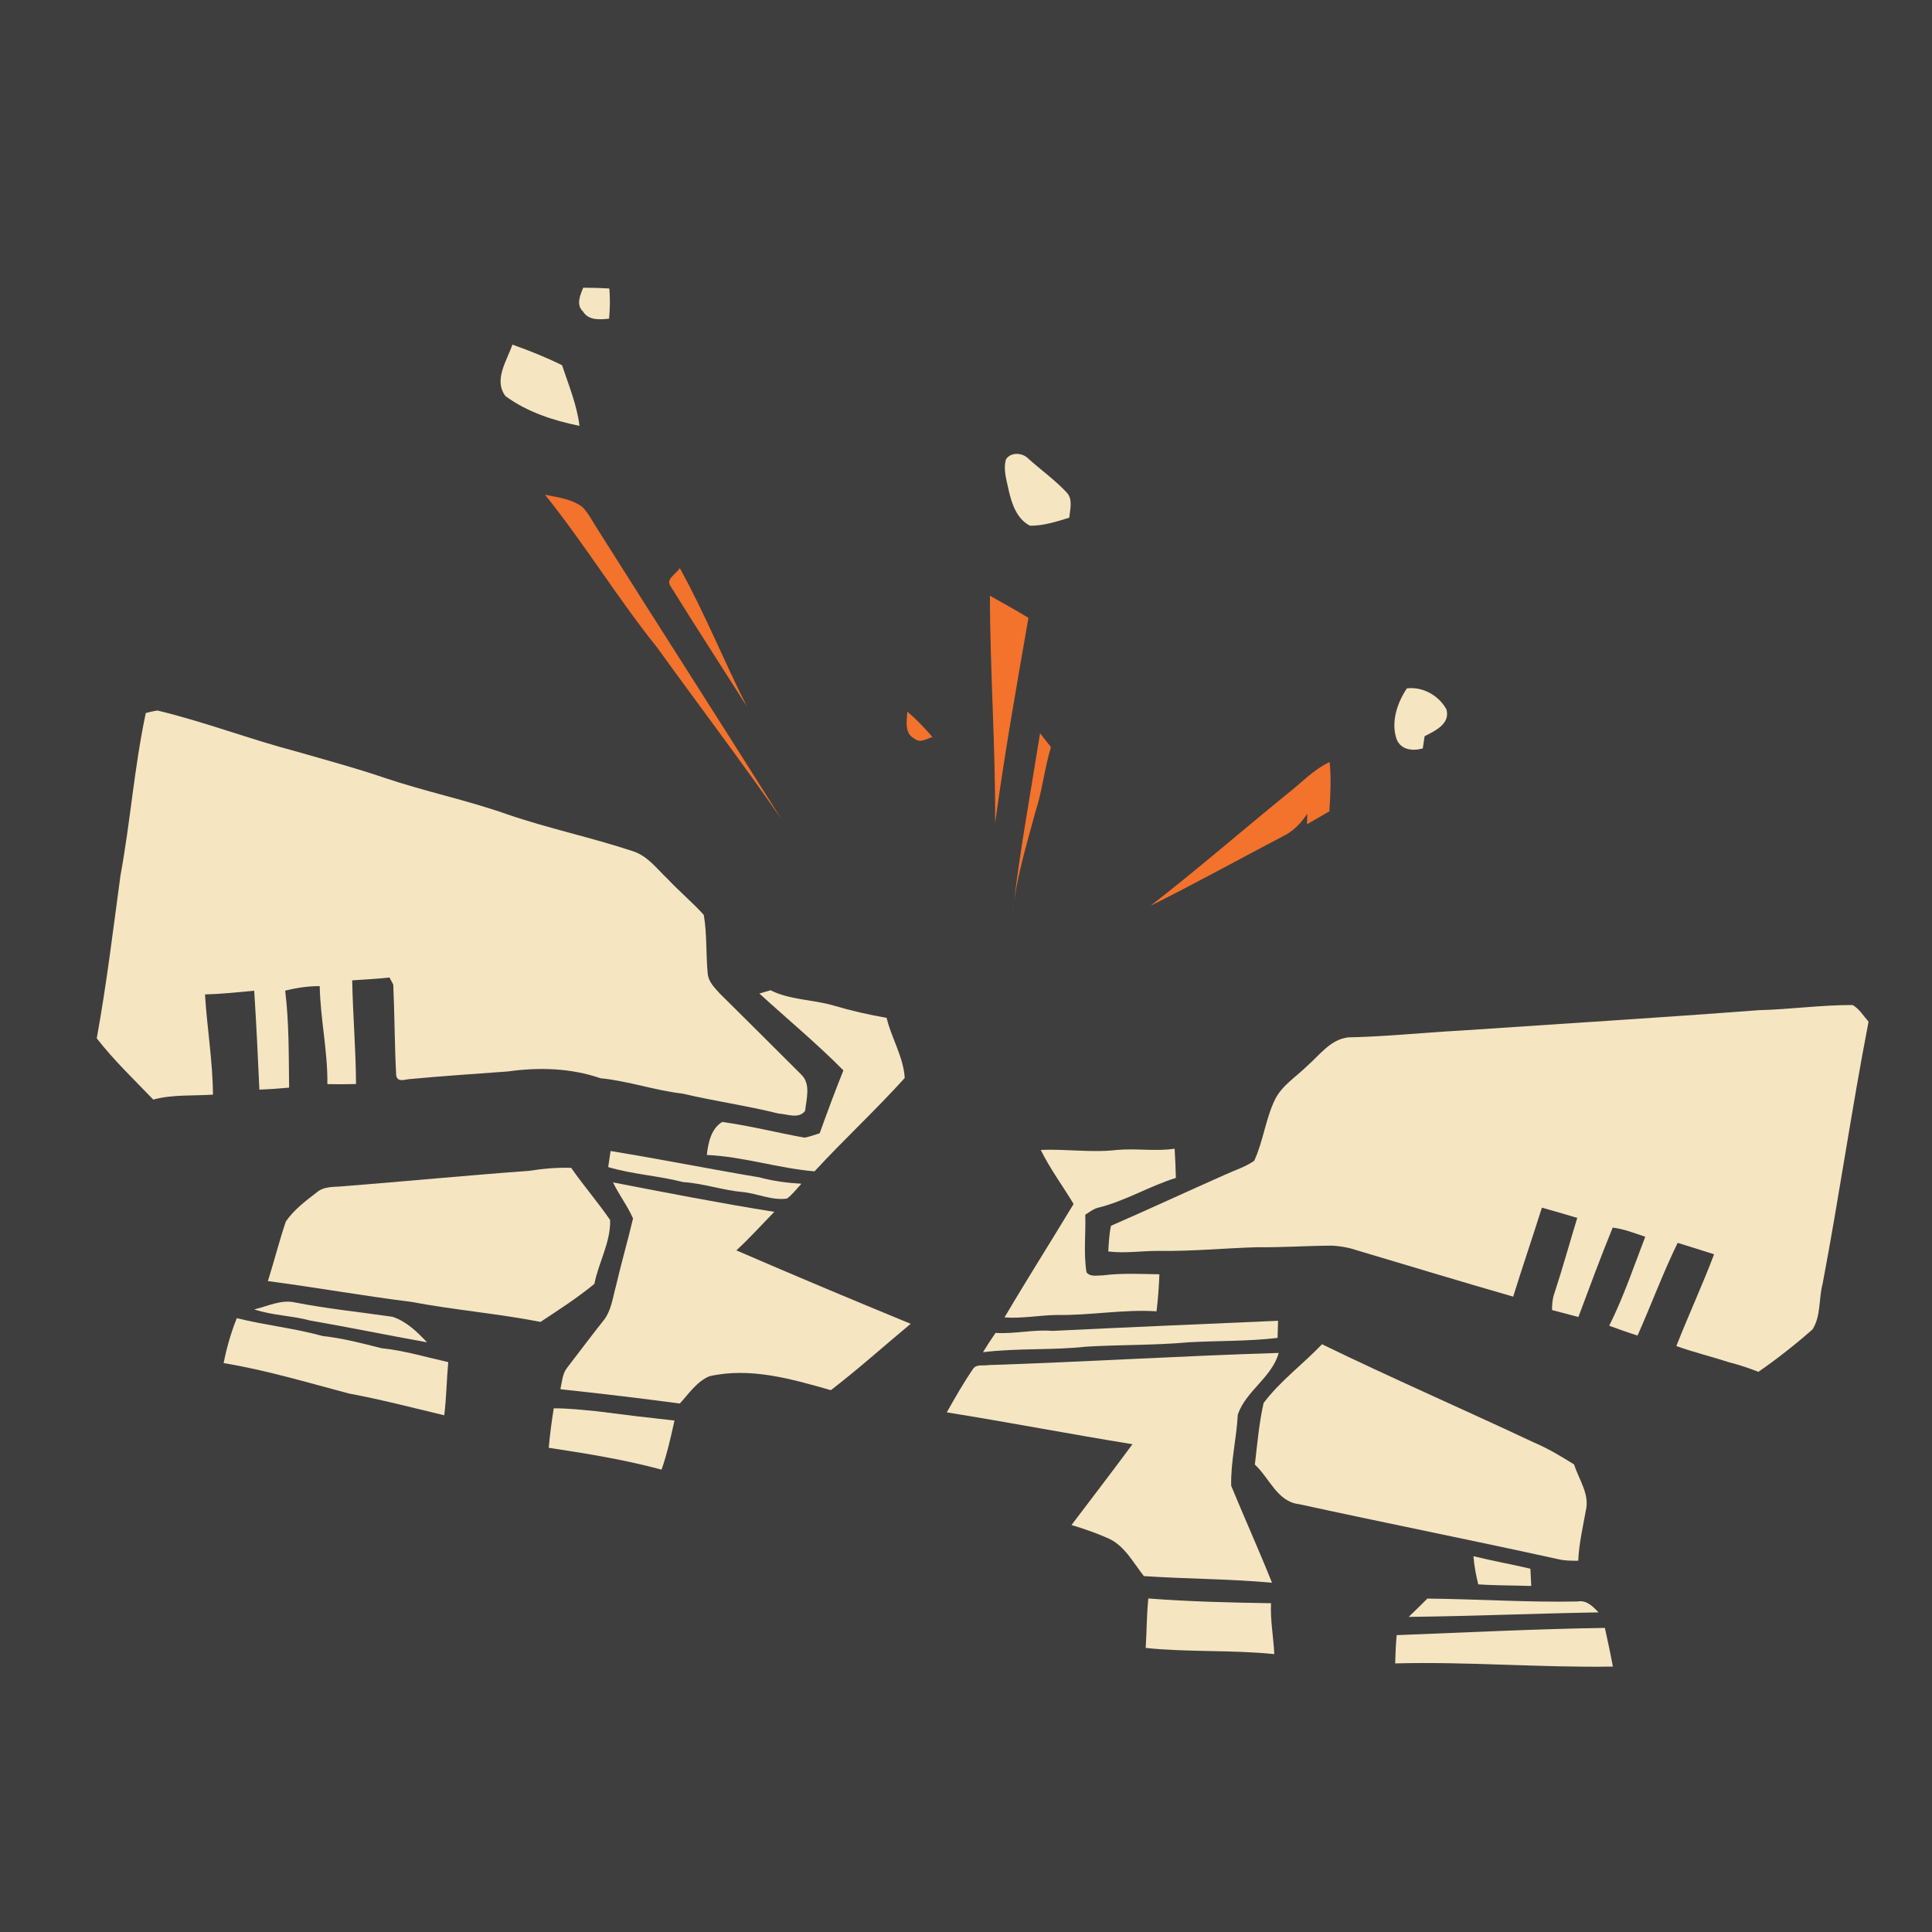 <?xml version="1.0" encoding="UTF-8" standalone="no"?>
<svg
   xmlns:dc="http://purl.org/dc/elements/1.1/"
   xmlns:cc="http://creativecommons.org/ns#"
   xmlns:rdf="http://www.w3.org/1999/02/22-rdf-syntax-ns#"
   xmlns:svg="http://www.w3.org/2000/svg"
   xmlns="http://www.w3.org/2000/svg"
   xmlns:sodipodi="http://sodipodi.sourceforge.net/DTD/sodipodi-0.dtd"
   xmlns:inkscape="http://www.inkscape.org/namespaces/inkscape"
   width="1280"
   height="1280"
   viewBox="0 0 1024 1024"
   version="1.1"
   id="svg2"
   inkscape:version="0.48.1 "
   sodipodi:docname="destroy_teleporters.svg">
  <defs
     id="defs62" />
  <sodipodi:namedview
     pagecolor="#ffffff"
     bordercolor="#666666"
     borderopacity="1"
     objecttolerance="10"
     gridtolerance="10"
     guidetolerance="10"
     inkscape:pageopacity="0"
     inkscape:pageshadow="2"
     inkscape:window-width="1920"
     inkscape:window-height="1018"
     id="namedview60"
     showgrid="false"
     fit-margin-top="0"
     fit-margin-left="0"
     fit-margin-right="0"
     fit-margin-bottom="0"
     inkscape:zoom="0.6609375"
     inkscape:cx="640"
     inkscape:cy="640"
     inkscape:window-x="-8"
     inkscape:window-y="-8"
     inkscape:window-maximized="1"
     inkscape:current-layer="svg2" />
  <path
     d="m 0,0 1024,0 0,1024 L 0,1024 0,0 z"
     id="path4"
     inkscape:connector-curvature="0"
     style="fill:#3e3e3e" />
  <path
     d="m 308.96,165.04 c -3.74,-3.48 -1.46,-8.66 0.16,-12.54 4.62,0 9.24,0.12 13.84,0.4 0.46,5.32 0.34,10.66 -0.12,16 -4.94,0.52 -10.9,1.06 -13.88,-3.86 z"
     id="path6"
     inkscape:connector-curvature="0"
     style="fill:#f5e5c1" />
  <path
     d="m 271.58,182.66 c 8.96,3.16 17.8,6.7 26.32,10.92 3.52,10.58 7.86,20.94 9.24,32.14 -13.9,-2.84 -27.7,-7.32 -39.2,-15.76 -6.5,-8.5 0.76,-18.8 3.64,-27.3 z"
     id="path8"
     inkscape:connector-curvature="0"
     style="fill:#f5e5c1" />
  <path
     d="m 533.16,243.56 c 2.42,-4.08 8.66,-3.7 11.74,-0.6 6.68,6.06 14.12,11.3 20.28,17.88 3.66,3.64 1.96,9.04 1.56,13.54 -6.76,2.1 -13.7,4.34 -20.84,4.26 -6.96,-3.56 -9.68,-11.66 -11.28,-18.8 -1.08,-5.3 -3,-10.88 -1.46,-16.28 z"
     id="path10"
     inkscape:connector-curvature="0"
     style="fill:#f5e5c1" />
  <path
     d="m 288.86,262.22 c 6.82,1.44 14.3,2.2 19.98,6.66 3.3,3.52 5.46,7.9 8.08,11.94 32.3,51.16 65,102.08 97.22,153.3 -21.26,-30.7 -43.88,-60.44 -65.72,-90.74 -21.02,-26.18 -38.52,-55 -59.56,-81.16 z"
     id="path12"
     inkscape:connector-curvature="0"
     style="fill:#f3722c" />
  <path
     d="m 355.44,310.72 c -2.92,-3.82 3.22,-6.58 4.84,-9.66 13.2,23.78 23.32,49.16 35.62,73.42 -13.48,-21.26 -27.22,-42.36 -40.46,-63.76 z"
     id="path14"
     inkscape:connector-curvature="0"
     style="fill:#f3722c" />
  <path
     d="m 524.68,315.76 c 6.84,3.84 13.72,7.62 20.42,11.72 -6.32,36.14 -12.7,72.32 -17.66,108.68 0.24,-40.16 -2.7,-80.24 -2.76,-120.4 z"
     id="path16"
     inkscape:connector-curvature="0"
     style="fill:#f3722c" />
  <path
     d="m 745.68,364.84 c 8.46,-0.98 16.86,3.74 20.94,11.12 2.2,7.7 -6.06,11.46 -11.54,14.24 -0.34,2.16 -0.68,4.32 -0.98,6.48 -5.24,1.48 -11.44,0.9 -13.82,-4.76 -3.18,-9.02 0.2,-19.38 5.4,-27.08 z"
     id="path18"
     inkscape:connector-curvature="0"
     style="fill:#f5e5c1" />
  <path
     d="m 77.28,377.92 c 2.02,-0.58 4.06,-1.02 6.14,-1.34 24.88,5.96 48.82,15.2 73.56,21.7 15.64,4.5 31.38,8.74 46.8,13.98 21.28,7.2 43.38,11.74 64.58,19.18 22.06,7.64 45,12.36 67.14,19.74 7.78,2.48 12.74,9.38 18.44,14.78 6.14,6.52 13.08,12.3 19.08,18.96 1.78,10.32 1.08,20.88 2.1,31.28 0.42,4.22 3.66,7.38 6.38,10.38 14.4,14.26 28.78,28.58 43.14,42.92 5.26,4.96 2.76,12.94 2.1,19.22 -3.22,4.56 -9.58,1.74 -14.1,1.48 -16.76,-4.18 -33.88,-6.56 -50.7,-10.54 -14.78,-1.68 -28.88,-6.72 -43.68,-8.18 -15.8,-5.44 -32.74,-5.88 -49.16,-3.58 -17.14,1.3 -34.32,2.36 -51.44,4 -2.72,0.04 -6.86,2.12 -7.66,-1.84 -0.88,-16.06 -0.82,-32.14 -1.56,-48.2 -0.5,-0.94 -1.5,-2.82 -2,-3.76 -6.58,0.72 -13.16,1.08 -19.76,1.5 0.32,18.34 1.94,36.62 2.02,54.96 -5.06,0.16 -10.12,0.16 -15.18,0.04 0.22,-17.44 -3.72,-34.54 -4.06,-51.94 -6.18,0 -12.32,0.88 -18.3,2.42 2.08,17.02 1.86,34.26 2.08,51.38 -5.24,0.5 -10.5,0.88 -15.76,1.06 -0.78,-17.48 -1.62,-34.96 -2.74,-52.42 -8.68,0.82 -17.36,1.74 -26.08,1.98 1.08,17.74 4.1,35.32 4.22,53.1 -10.54,0.7 -21.32,-0.16 -31.64,2.62 -10.18,-10.62 -20.96,-20.86 -29.96,-32.48 5.22,-28.56 8.66,-57.44 12.56,-86.2 5.28,-28.62 7.36,-57.74 13.44,-86.2 z"
     id="path20"
     inkscape:connector-curvature="0"
     style="fill:#f5e5c1" />
  <path
     d="m 480.9,377.18 c 4.82,4.08 9.22,8.64 13.32,13.48 -3.04,0.82 -6.58,3.46 -9.48,0.86 -5.5,-2.74 -4.14,-9.4 -3.84,-14.34 z"
     id="path22"
     inkscape:connector-curvature="0"
     style="fill:#f3722c" />
  <path
     d="m 551.24,388.66 c 1.9,2.46 3.84,4.9 5.78,7.32 -3.44,11.34 -4.56,23.24 -8.28,34.5 -4.74,17.68 -10.22,35.28 -12.04,53.56 3.64,-31.96 9.52,-63.62 14.54,-95.38 z"
     id="path24"
     inkscape:connector-curvature="0"
     style="fill:#f3722c" />
  <path
     d="m 682.52,420.56 c 7.32,-5.66 13.7,-12.74 22.22,-16.66 0.88,8.7 0.44,17.44 -0.16,26.14 -3.96,2.26 -7.9,4.52 -11.84,6.82 0.04,-1.4 0.1,-4.18 0.14,-5.58 -3.34,5.14 -7.72,9.58 -13.32,12.18 -23.26,12.2 -46.24,24.92 -69.74,36.6 24.76,-19.16 48.4,-39.76 72.7,-59.5 z"
     id="path26"
     inkscape:connector-curvature="0"
     style="fill:#f3722c" />
  <path
     d="m 402.48,526.58 c 1.96,-0.6 3.94,-1.18 5.92,-1.72 10.36,5.2 22.32,4.86 33.3,8.06 9.26,2.76 18.7,4.9 28.22,6.56 2.56,10.76 9,20.86 9.6,31.88 -15.36,17.02 -32.26,32.62 -47.8,49.48 -19.2,-1.6 -37.8,-7.84 -57.08,-8.68 0.66,-6.34 2.3,-14.06 8.16,-17.5 14.64,2 29.04,5.7 43.6,8.32 2.76,-0.5 5.38,-1.48 8.04,-2.32 4.02,-11.18 8.16,-22.32 12.58,-33.34 -14.14,-14.3 -29.7,-27.16 -44.54,-40.74 z"
     id="path28"
     inkscape:connector-curvature="0"
     style="fill:#f5e5c1" />
  <path
     d="m 932.02,535.42 c 16.66,-0.4 33.24,-2.8 49.94,-2.74 3.56,2.08 5.74,5.8 8.42,8.84 -8.94,46.12 -15.58,92.66 -24.34,138.82 -2.12,7.96 -0.84,17.22 -5.38,24.28 -9.1,8.02 -18.7,15.58 -28.68,22.48 -5.08,-2.02 -10.3,-3.72 -15.58,-5.08 -9.26,-3 -18.74,-5.3 -27.9,-8.58 6.4,-16.32 13.8,-32.24 20,-48.64 -6.42,-2.06 -12.86,-4.1 -19.3,-6.06 -7.84,16.02 -14,32.82 -21.26,49.12 -5.06,-1.58 -10.06,-3.34 -15.02,-5.2 7.6,-15.2 13.02,-31.32 19.1,-47.16 -5.68,-1.88 -11.3,-4.14 -17.26,-4.84 -6.4,15.66 -12.26,31.54 -18.18,47.38 -4.68,-1.18 -9.3,-2.52 -13.98,-3.7 0.04,-2.92 0.18,-5.9 1.2,-8.68 4.38,-13.28 8.08,-26.78 12.18,-40.14 -6.24,-1.88 -12.48,-3.7 -18.74,-5.44 -4.96,15.76 -10.32,31.38 -15.22,47.16 -28.06,-8.06 -56,-16.58 -83.98,-24.9 -3.86,-1.28 -7.9,-1.88 -11.96,-2.12 -13.38,0.04 -26.74,1.02 -40.1,0.84 -17.32,0.52 -34.6,2.22 -51.92,1.94 -8.9,-0.04 -17.78,1.42 -26.66,0.3 0.3,-4.56 0.46,-9.16 1.46,-13.62 20.22,-8.8 40.2,-18.12 60.38,-27.04 5.18,-2.42 10.8,-4.08 15.52,-7.4 4.86,-10.54 6.02,-22.4 11.18,-32.82 3.84,-7.36 11.18,-11.8 16.94,-17.5 6.62,-5.78 12.34,-14.08 21.78,-15.1 19.66,-0.38 39.24,-2.48 58.86,-3.56 52.84,-3.58 105.7,-6.82 158.5,-10.84 z"
     id="path30"
     inkscape:connector-curvature="0"
     style="fill:#f5e5c1" />
  <path
     d="m 551.62,609.48 c 13.42,-0.58 26.86,1.58 40.24,0.02 10.22,-0.94 20.52,0.86 30.72,-0.66 0.28,5.16 0.56,10.32 0.66,15.48 -14.18,4.4 -27,12.36 -41.48,15.86 -2.44,0.68 -4.42,2.34 -6.54,3.64 0.32,10.16 -0.98,20.46 0.66,30.54 2,2.62 5.76,1.56 8.62,1.62 9.96,-1.3 20,-0.74 30,-0.58 -0.22,6.56 -0.72,13.1 -1.5,19.62 -17.68,-1.14 -35.26,2.26 -52.94,1.94 -9.24,0.14 -18.38,2 -27.64,1.28 11.92,-20.22 24.5,-40.02 36.62,-60.12 -5.78,-9.58 -12.48,-18.6 -17.42,-28.64 z"
     id="path32"
     inkscape:connector-curvature="0"
     style="fill:#f5e5c1" />
  <path
     d="m 323.62,610.06 c 26.4,4.32 52.62,9.56 78.98,13.98 7.22,1.96 14.68,2.94 22.16,3.36 -2.44,2.7 -4.72,5.62 -7.6,7.86 -7.96,1.16 -15.48,-2.62 -23.26,-3.42 -10.78,-0.94 -21.08,-4.62 -31.9,-5.32 -13.08,-3.38 -26.66,-4.08 -39.64,-7.94 0.42,-2.86 0.84,-5.68 1.26,-8.52 z"
     id="path34"
     inkscape:connector-curvature="0"
     style="fill:#f5e5c1" />
  <path
     d="m 280.34,620.58 c 7.4,-1.16 14.88,-1.84 22.4,-1.6 6.56,9.46 14.12,18.16 20.64,27.64 0.36,11.7 -6.12,22.48 -8.34,33.86 -9.02,7.42 -18.84,13.76 -28.58,20.16 -22.7,-4.44 -45.78,-6.32 -68.5,-10.62 -25.4,-3.18 -50.64,-7.68 -75.98,-11.02 3.34,-10.48 5.98,-21.18 9.52,-31.58 4.28,-6.26 10.5,-10.9 16.44,-15.48 3.96,-3.38 9.44,-2.7 14.26,-3.22 32.72,-2.58 65.4,-5.76 98.14,-8.14 z"
     id="path36"
     inkscape:connector-curvature="0"
     style="fill:#f5e5c1" />
  <path
     d="m 324.92,626.7 c 28.44,5.5 56.86,11.04 85.48,15.6 -6.68,6.82 -13.06,13.96 -20.12,20.42 30.66,13.28 61.5,26.2 92.4,38.92 -14.1,11.72 -27.76,24 -42.3,35.18 -20.8,-5.92 -42.68,-12.3 -64.34,-7.4 -6.78,2.84 -10.92,9.28 -15.74,14.48 -21.06,-2.84 -42.16,-5.32 -63.28,-7.58 0.88,-3.92 1.02,-8.26 3.66,-11.5 6.4,-8.3 12.66,-16.72 19.18,-24.92 4.2,-5.2 4.86,-12.12 6.62,-18.32 2.78,-12 6.22,-23.82 9.04,-35.78 -2.92,-6.68 -7.46,-12.52 -10.6,-19.1 z"
     id="path38"
     inkscape:connector-curvature="0"
     style="fill:#f5e5c1" />
  <path
     d="m 134.74,694 c 7.08,-1.62 14.3,-5.38 21.7,-3.66 17.06,3.34 34.38,5.08 51.56,7.58 7.4,2.4 13.14,8.02 18.34,13.54 -20.68,-3.72 -41.28,-7.94 -62,-11.56 -9.74,-2.64 -20,-2.64 -29.6,-5.9 z"
     id="path40"
     inkscape:connector-curvature="0"
     style="fill:#f5e5c1" />
  <path
     d="m 118.52,722.48 c 1.62,-8.14 3.88,-16.14 7,-23.82 15.06,3.74 30.56,5.32 45.56,9.48 10.54,1.12 20.76,3.82 31.02,6.42 12.08,1.24 23.68,4.76 35.48,7.4 -0.86,9.38 -0.96,18.82 -2.12,28.18 -16.82,-4.04 -33.56,-8.38 -50.58,-11.56 -22,-5.8 -43.86,-12.42 -66.36,-16.1 z"
     id="path42"
     inkscape:connector-curvature="0"
     style="fill:#f5e5c1" />
  <path
     d="m 557.84,705.4 c 39.86,-1.96 79.7,-3.6 119.56,-5.36 -0.08,2.26 -0.2,6.82 -0.26,9.08 -15.66,1.84 -31.4,1.46 -47.12,2.32 -18.08,1.64 -36.22,1.24 -54.34,2.32 -18.16,2 -36.52,0.68 -54.68,2.94 2.14,-3.46 4.32,-6.9 6.66,-10.24 10.08,0.68 20.06,-1.9 30.18,-1.06 z"
     id="path44"
     inkscape:connector-curvature="0"
     style="fill:#f5e5c1" />
  <path
     d="m 700.68,712.48 c 37.14,18.04 75.04,34.52 112.4,52.1 7.44,3.16 14.38,7.32 21.22,11.62 2.52,7.96 8.38,15.8 6.22,24.48 -1.58,8.82 -3.64,17.56 -4.02,26.54 -3.44,0.02 -6.92,0.02 -10.28,-0.74 -45.84,-10.1 -91.86,-19.24 -137.72,-29.24 -11.52,-1.28 -15.74,-13.96 -23.4,-20.98 1.3,-10.9 2.2,-21.96 4.64,-32.64 8.8,-11.74 20.86,-20.54 30.94,-31.14 z"
     id="path46"
     inkscape:connector-curvature="0"
     style="fill:#f5e5c1" />
  <path
     d="m 523.86,723.52 c 51.32,-1.68 102.56,-4.88 153.88,-6.44 -3.62,13.02 -17.38,20.08 -21.68,32.68 -0.64,12.62 -3.82,25.12 -3.5,37.74 7.06,17.16 14.74,34.12 21.62,51.38 -22.58,-2.08 -45.3,-1.98 -67.9,-3.52 -5.8,-7.3 -10.44,-16.6 -19.52,-20.28 -6.12,-2.7 -12.44,-4.86 -18.84,-6.78 10.78,-14.26 21.68,-28.44 32.32,-42.84 -32.86,-5.3 -65.56,-11.62 -98.42,-16.88 4.4,-7.82 8.86,-15.66 13.94,-23.06 1.74,-2.64 5.46,-1.5 8.1,-2 z"
     id="path48"
     inkscape:connector-curvature="0"
     style="fill:#f5e5c1" />
  <path
     d="m 293.5,746.44 c 7.54,-0.02 15.02,0.8 22.52,1.52 13.8,1.8 27.64,3.46 41.48,4.96 -1.96,8.74 -3.88,17.54 -6.86,26.02 -19.64,-5.3 -39.72,-8.54 -59.8,-11.58 0.62,-7 1.54,-13.98 2.66,-20.92 z"
     id="path50"
     inkscape:connector-curvature="0"
     style="fill:#f5e5c1" />
  <path
     d="m 780.96,824.82 c 10,2.48 20.14,4.26 30.18,6.62 0.16,3.04 0.32,6.1 0.46,9.16 -9.38,-0.34 -18.76,-0.22 -28.1,-0.86 -1.2,-4.9 -2.16,-9.88 -2.54,-14.92 z"
     id="path52"
     inkscape:connector-curvature="0"
     style="fill:#f5e5c1" />
  <path
     d="m 608.64,847.22 c 21.64,1.66 43.34,2.18 65.02,2.52 -0.44,9.04 1.34,17.96 1.74,26.98 -22.66,-2.34 -45.54,-0.9 -68.16,-3.28 0.58,-8.74 0.48,-17.5 1.4,-26.22 z"
     id="path54"
     inkscape:connector-curvature="0"
     style="fill:#f5e5c1" />
  <path
     d="m 746.64,856.98 c 3.32,-3.2 6.64,-6.42 9.9,-9.7 26.54,0.26 53.06,2.06 79.62,1.54 4.78,-0.9 8.1,2.68 11.12,5.78 -33.58,0.56 -67.08,2.02 -100.64,2.38 z"
     id="path56"
     inkscape:connector-curvature="0"
     style="fill:#f5e5c1" />
  <path
     d="m 740.26,866.66 c 36.78,-1.42 73.54,-3.28 110.36,-3.84 1.5,6.82 2.98,13.64 4.24,20.5 -38.48,0.62 -76.9,-2.7 -115.38,-1.68 0.1,-5.02 0.34,-10 0.78,-14.98 z"
     id="path58"
     inkscape:connector-curvature="0"
     style="fill:#f5e5c1" />
</svg>
